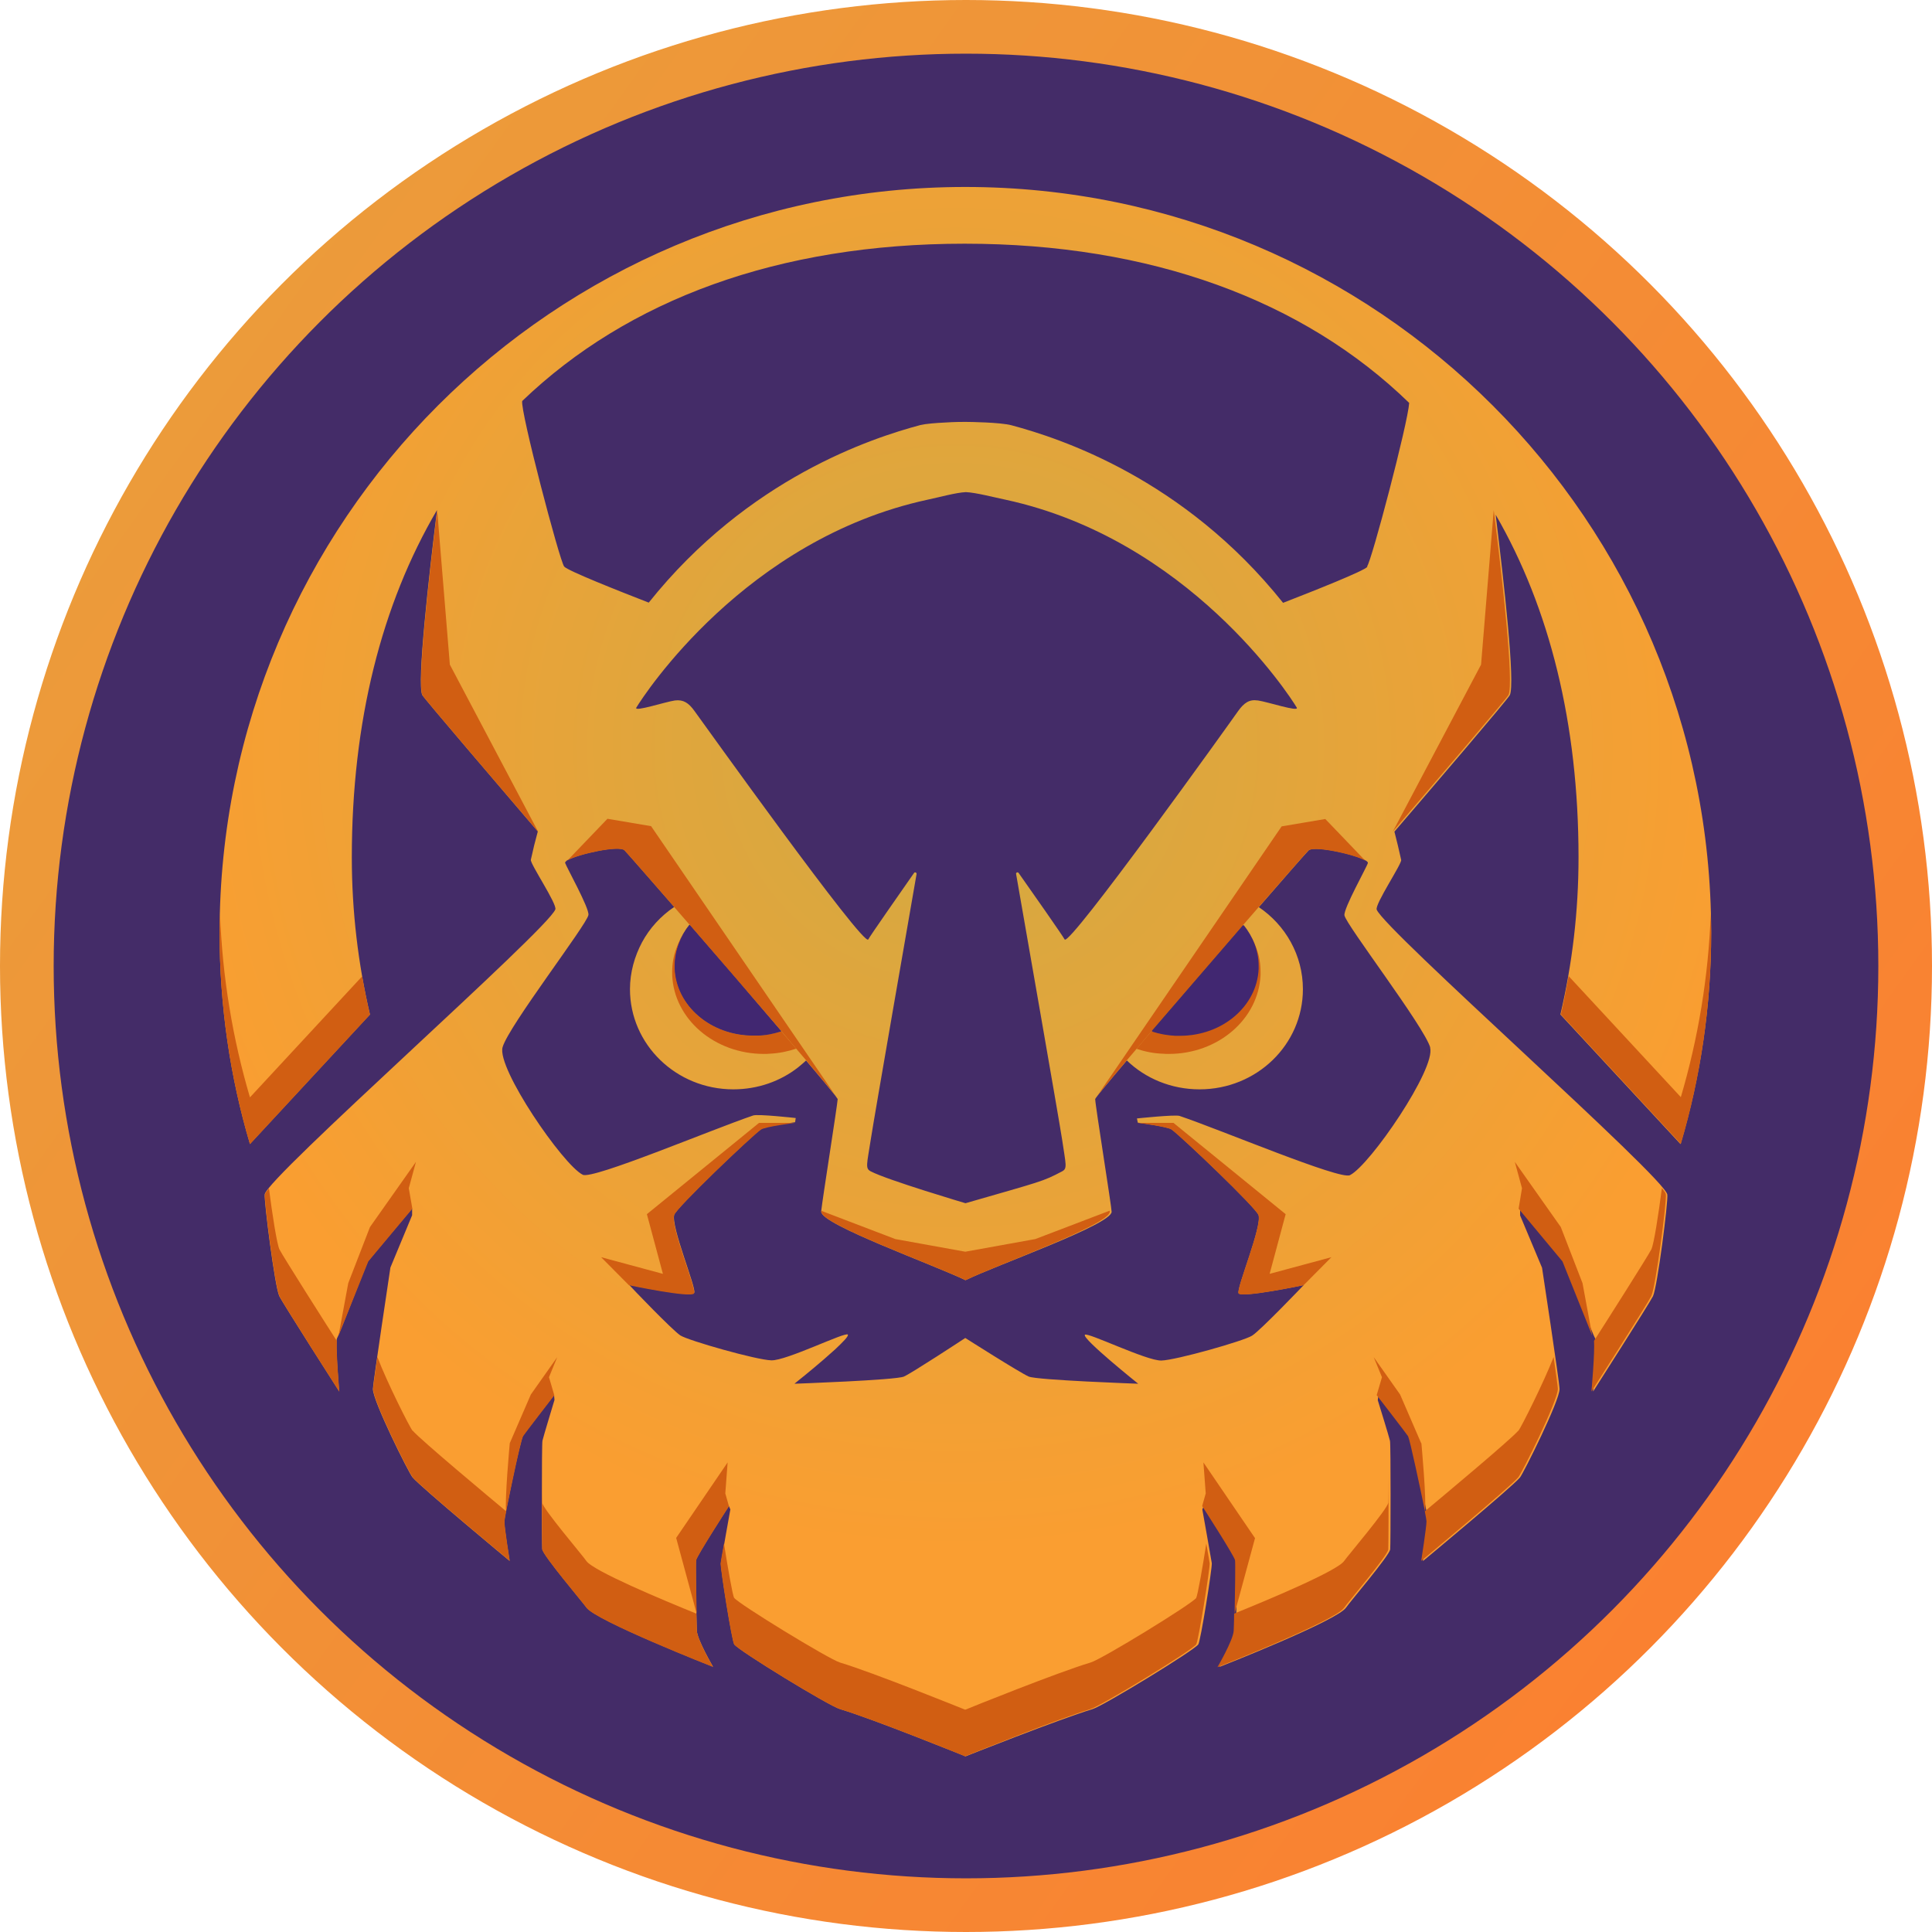 <svg width="512" height="512" viewBox="0 0 512 512" fill="none" xmlns="http://www.w3.org/2000/svg">
<circle cx="256" cy="256" r="248.889" fill="#442C68" stroke="url(#paint0_linear_643_215)" stroke-width="14.222"/>
<path d="M445.377 303.162C450.63 285.446 453.48 266.612 453.48 247.219C453.48 138.073 364.956 49.548 255.809 49.548C146.662 49.548 58.194 138.073 58.194 247.219C58.194 266.612 60.988 285.446 66.241 303.162L98.041 268.847C94.911 255.49 93.235 241.519 93.235 227.212C93.235 191.221 101.115 160.204 115.813 135.167C113.633 152.883 110.448 181.105 111.901 184.179C112.404 185.129 132.858 208.993 142.527 220.338C141.856 222.741 141.241 225.256 140.682 227.827C140.403 228.833 147.724 239.619 147.165 241.016C145.097 246.437 70.824 311.992 70.153 316.519C69.93 318.139 72.836 341.053 74.01 343.456C75.016 345.524 89.881 368.717 89.881 368.717C89.881 368.717 88.764 355.583 89.323 354.633C89.993 353.572 96.923 335.241 97.538 334.235C97.873 333.732 109.218 320.263 109.218 320.263V322.051L103.462 335.911C103.462 335.911 98.879 366.37 98.823 368.046C98.711 371.12 108.38 390.457 109.33 391.519C111.677 394.257 135.038 413.65 135.038 413.65C135.038 413.65 133.529 404.317 133.641 403.087C133.697 401.858 137.72 382.353 138.559 380.565C138.782 380.006 146.83 369.667 146.83 369.667L146.942 371.008C146.942 371.008 143.98 380.788 143.756 381.794C143.533 382.8 143.588 409.067 143.7 410.52C143.812 412.085 154.486 424.659 155.381 425.945C157.616 429.354 188.968 441.705 188.968 441.705C188.968 441.705 184.833 434.663 184.665 432.148C184.665 431.757 184.609 429.913 184.553 427.621C184.442 422.256 184.33 414.208 184.442 413.482C184.553 412.42 193.16 399.119 193.16 399.119L193.551 400.013C193.551 400.013 191.092 413.706 191.036 414.264C190.924 415.606 193.998 434.942 194.613 435.781C195.675 437.401 219.706 452.1 222.668 452.938C231.61 455.62 255.865 465.457 255.865 465.457C255.865 465.457 280.623 455.62 289.509 452.938C292.471 452.044 316.502 437.346 317.564 435.781C318.178 434.887 321.252 415.606 321.14 414.264C321.085 413.761 318.626 400.013 318.626 400.013L319.017 399.119C319.017 399.119 327.623 412.364 327.735 413.482C327.847 414.6 327.623 430.807 327.512 432.204C327.288 434.719 323.152 441.761 323.152 441.761C323.152 441.761 354.505 429.466 356.74 426.001C357.579 424.715 368.309 412.141 368.421 410.576C368.532 409.123 368.588 382.856 368.365 381.85C368.141 380.788 365.123 371.064 365.123 371.064L365.291 369.723C365.291 369.723 373.339 380.062 373.562 380.621C374.4 382.409 378.424 401.913 378.48 403.143C378.48 404.372 377.083 413.706 377.083 413.706C377.083 413.706 400.444 394.313 402.791 391.574C403.685 390.513 413.353 371.176 413.298 368.102C413.298 366.425 408.659 335.967 408.659 335.967L402.847 322.107V320.319C402.847 320.319 414.248 333.788 414.527 334.291C415.142 335.352 422.016 353.627 422.742 354.689C423.357 355.639 422.184 368.773 422.184 368.773C422.184 368.773 437.049 345.524 438.055 343.512C439.229 341.109 442.135 318.195 441.856 316.575C441.185 312.048 366.967 246.493 364.844 241.072C364.285 239.675 371.55 228.888 371.327 227.883C370.768 225.312 370.153 222.797 369.538 220.394C379.207 209.105 399.661 185.241 400.108 184.235C401.617 181.273 398.543 154.112 396.364 136.396C410.671 161.154 418.327 191.78 418.327 227.212C418.327 241.575 416.651 255.49 413.521 268.847L445.321 303.162H445.377ZM378.983 277.622C380.604 283.154 363.055 308.806 357.746 311.433C355.175 312.774 323.544 299.417 312.59 295.729C311.36 295.338 301.301 296.399 301.301 296.399L301.524 297.517C301.524 297.517 309.404 298.523 310.522 299.306C313.149 301.206 332.877 320.04 333.547 321.996C334.497 325.013 327.735 341.221 328.238 342.674C328.741 344.071 345.507 340.55 345.507 340.55C345.507 340.55 334.05 352.566 331.815 353.963C329.635 355.36 311.696 360.446 307.784 360.557C303.871 360.669 288.056 352.901 287.497 353.739C286.77 354.801 301.636 366.705 301.636 366.705C301.636 366.705 274.866 365.755 272.631 364.805C270.395 363.855 255.809 354.577 255.809 354.577C254.971 355.136 241.67 363.855 239.546 364.805C237.366 365.755 210.541 366.705 210.541 366.705L210.876 366.425L211.491 365.922C213.391 364.413 217.694 360.893 220.88 357.987L221.327 357.595C223.395 355.639 224.959 354.074 224.68 353.683C224.121 352.845 208.305 360.669 204.393 360.501C200.425 360.39 182.541 355.304 180.306 353.907C178.182 352.51 167.34 341.221 166.726 340.494C166.726 340.494 166.726 340.494 166.837 340.494C168.402 340.829 183.492 343.903 183.995 342.562C184.497 341.165 177.735 324.902 178.685 321.884C179.3 319.928 199.084 301.038 201.711 299.194C202.828 298.411 210.708 297.405 210.708 297.405L210.876 296.288C210.876 296.288 200.816 295.17 199.587 295.617C188.689 299.306 157.057 312.663 154.43 311.321C149.177 308.695 131.573 283.043 133.194 277.51C134.814 271.865 155.604 244.928 155.939 242.469C156.219 240.681 150.015 229.615 149.736 228.609C149.736 228.609 149.96 228.162 150.407 227.938C153.201 226.318 164.099 223.915 165.496 225.312C166.167 225.982 171.476 232.074 178.685 240.345C175.109 242.748 172.147 245.99 170.135 249.734C168.179 253.423 166.949 257.67 166.949 262.141C166.949 276.783 179.188 288.687 194.334 288.687C200.872 288.687 206.852 286.508 211.491 282.875C212.217 282.26 212.944 281.701 213.614 281.031C217.303 285.39 220.097 288.743 221.327 290.308L221.997 291.258C221.886 293.046 217.974 317.692 217.638 320.878C217.638 320.99 217.638 321.101 217.638 321.157C217.806 324.566 247.426 335.185 255.865 339.265C264.248 335.185 294.427 324.566 294.594 321.157C294.594 319.816 290.291 293.158 290.235 291.258C290.347 290.867 293.644 286.899 298.618 281.031C303.536 285.781 310.354 288.687 317.899 288.687C333.044 288.687 345.283 276.839 345.283 262.141C345.283 253.143 340.645 245.151 333.603 240.401C340.757 232.13 346.122 226.038 346.792 225.368C348.413 223.747 362.888 227.268 362.497 228.721C362.273 229.671 356.014 240.792 356.293 242.581C356.684 245.04 377.418 272.033 379.039 277.622H378.983ZM333.324 185.632C331.088 185.297 329.691 186.247 328.126 188.427C326.617 190.606 283.193 251.299 282.132 248.952C281.796 248.225 272.966 235.595 269.948 231.347C269.725 231.012 269.166 231.236 269.278 231.627C271.066 241.91 280.511 295.785 281.461 301.932C282.467 308.75 282.914 309.645 281.461 310.427C276.263 313.165 276.208 312.998 255.865 318.866C255.865 318.866 235.131 312.718 230.772 310.427C229.263 309.645 229.71 308.75 230.772 301.932C231.722 295.785 241.111 241.91 242.899 231.627C242.955 231.236 242.452 231.012 242.228 231.347C239.266 235.595 230.436 248.225 230.101 248.952C229.039 251.299 185.615 190.55 184.05 188.427C182.486 186.247 181.088 185.353 178.853 185.632C176.394 185.968 167.955 188.762 168.626 187.532C170.693 184.123 197.463 142.879 245.805 132.428C248.767 131.813 253.35 130.528 255.977 130.416C258.603 130.528 263.521 131.813 266.483 132.428C314.825 142.879 341.651 184.123 343.663 187.532C344.278 188.762 335.839 185.968 333.38 185.632H333.324ZM333.324 255.938C333.324 266.165 323.935 274.436 312.422 274.436C309.851 274.436 307.336 274.045 305.045 273.262C312.534 264.544 321.588 254.093 329.356 245.096C331.815 248.169 333.324 251.858 333.324 255.938ZM206.964 273.262C205.064 273.877 203.052 274.324 200.872 274.38C200.481 274.38 200.034 274.38 199.587 274.38C188.354 274.38 179.188 266.556 178.741 256.664C178.741 256.441 178.741 256.161 178.741 255.882C178.741 251.802 180.25 248.113 182.709 245.04C190.477 253.982 199.531 264.488 206.964 273.207V273.262ZM362.385 150.2C361.491 151.318 348.078 156.627 340.03 159.757C313.652 126.728 280.79 116.109 268.048 112.7C265.142 111.918 256.927 111.806 255.809 111.806H255.697C255.194 111.806 252.903 111.806 250.444 111.974C248.041 112.085 245.302 112.309 243.905 112.644C231.163 116.053 198.302 126.672 171.923 159.701C163.875 156.571 150.463 151.262 149.512 150.144C148.283 148.579 137.832 108.844 138.391 106.273C166.39 79.392 206.349 64.582 255.641 64.582C304.933 64.582 345.451 79.559 373.45 106.776C373.115 112.141 363.503 148.635 362.273 150.144L362.385 150.2Z" fill="url(#paint1_radial_643_215)"/>
<path d="M142.574 220.337L119.214 176.131L115.861 135.222C113.681 152.938 110.495 181.161 111.948 184.235C112.451 185.185 132.906 209.048 142.574 220.393V220.337Z" fill="#D15E12"/>
<path d="M193.165 399.124L192.214 395.771L192.829 387.555L179.193 407.563L184.614 427.57C184.502 422.261 184.39 414.213 184.502 413.487C184.614 412.425 193.22 399.124 193.22 399.124H193.165Z" fill="#D15E12"/>
<path d="M95.972 258.735L66.241 290.814C61.658 275.277 58.919 258.902 58.305 242.081C58.305 243.813 58.193 245.49 58.193 247.222C58.193 266.671 60.987 285.449 66.241 303.221L98.04 268.906C97.258 265.553 96.587 262.2 95.972 258.735Z" fill="#D15E12"/>
<path d="M207.031 273.264C205.186 273.879 203.007 274.326 200.995 274.438C200.604 274.438 200.157 274.438 199.709 274.438C188.476 274.438 179.311 266.613 178.864 256.722C178.864 256.498 178.864 256.219 178.864 255.939C178.864 252.418 179.981 249.121 181.938 246.271C179.59 249.568 178.137 253.257 178.137 257.504C178.137 257.839 178.137 258.175 178.137 258.454C178.64 270.078 189.37 279.3 202.448 279.3C202.951 279.3 203.454 279.3 203.957 279.244C206.472 279.132 208.819 278.629 210.999 277.903L207.031 273.264Z" fill="#D15E12"/>
<path d="M165.504 225.369C166.175 226.039 178.694 240.402 178.694 240.402L182.773 245.097L207.028 273.208C208.425 274.829 209.711 276.393 210.996 277.902L213.623 280.976C213.623 280.976 220.106 288.688 221.335 290.253L172.546 218.942L160.978 216.986L150.415 227.996C153.209 226.375 164.107 223.972 165.504 225.369Z" fill="#D15E12"/>
<path d="M89.262 355.365C86.356 350.838 74.955 332.898 74.061 331.11C73.391 329.768 72.161 321.833 71.267 314.903C70.652 315.685 70.261 316.244 70.205 316.579C69.981 318.2 72.888 341.113 74.061 343.517C75.067 345.584 89.933 368.833 89.933 368.833C89.933 368.833 89.039 358.215 89.262 355.42V355.365Z" fill="#D15E12"/>
<path d="M146.885 369.724L145.488 364.974L147.667 359.664L140.682 369.556L135.093 382.466C135.093 382.466 133.696 397.723 134.143 400.517C135.372 394.258 137.999 381.851 138.614 380.622C138.782 380.287 146.941 369.724 146.941 369.724H146.885Z" fill="#D15E12"/>
<path d="M184.546 427.626C175.828 424.105 157.106 416.281 155.373 413.654C154.535 412.369 143.805 399.794 143.693 398.229C143.693 397.726 143.637 394.262 143.637 389.958C143.637 398.118 143.637 409.63 143.693 410.58C143.805 412.145 154.479 424.72 155.373 426.005C157.665 429.47 188.961 441.765 188.961 441.765C188.961 441.765 184.826 434.723 184.658 432.153C184.658 431.761 184.602 429.917 184.546 427.57V427.626Z" fill="#D15E12"/>
<path d="M109.339 379.171C108.612 378.333 102.521 366.261 100.006 359.611C99.391 364.082 98.888 367.491 98.888 368.05C98.776 371.124 108.445 390.46 109.395 391.522C111.742 394.261 135.103 413.653 135.103 413.653C135.103 413.653 133.594 404.32 133.706 403.147C133.706 402.923 133.873 401.917 134.153 400.52C129.793 396.887 111.463 381.574 109.395 379.171H109.339Z" fill="#D15E12"/>
<path d="M108.331 314.895L110.231 307.91L98.048 325.179L92.291 340.044L89.721 353.96L97.6 334.288L109.281 320.316L108.331 314.895Z" fill="#D15E12"/>
<path d="M395.851 135.222L392.498 176.131L369.137 220.338C378.806 209.049 399.26 185.185 399.763 184.179C401.272 181.105 398.086 152.883 395.851 135.167V135.222Z" fill="#D15E12"/>
<path d="M332.553 407.563L318.917 387.555L319.532 395.771L318.582 399.124C318.582 399.124 327.132 412.369 327.3 413.487C327.412 414.269 327.3 422.261 327.188 427.57L332.609 407.563H332.553Z" fill="#D15E12"/>
<path d="M453.373 242.021C452.758 258.899 450.019 275.217 445.437 290.754L415.705 258.675C415.09 262.084 414.42 265.493 413.637 268.846L445.437 303.161C450.69 285.389 453.484 266.611 453.484 247.162C453.484 245.43 453.373 243.697 453.373 242.021V242.021Z" fill="#D15E12"/>
<path d="M301.193 277.958C303.428 278.685 305.776 279.188 308.235 279.244C308.738 279.3 309.185 279.3 309.744 279.3C322.821 279.3 333.495 270.078 334.054 258.454C334.054 258.175 334.054 257.839 334.054 257.504C334.054 253.257 332.657 249.568 330.254 246.271C332.21 249.065 333.328 252.362 333.328 255.939C333.328 256.219 333.328 256.498 333.328 256.722C332.881 266.613 323.715 274.438 312.482 274.438C312.035 274.438 311.588 274.438 311.197 274.438C309.185 274.326 307.005 273.823 305.161 273.264L301.193 277.958V277.958Z" fill="#D15E12"/>
<path d="M301.198 277.958C302.484 276.449 303.825 274.884 305.166 273.263L329.421 245.153L333.501 240.458C333.501 240.458 346.019 226.095 346.69 225.425C348.087 224.027 358.929 226.43 361.78 228.051L351.217 217.042L339.648 218.998L290.859 290.309C292.089 288.744 298.572 281.032 298.572 281.032L301.198 277.958Z" fill="#D15E12"/>
<path d="M440.414 314.896C439.52 321.826 438.291 329.762 437.62 331.103C436.726 332.891 425.325 350.831 422.419 355.358C422.698 358.152 421.748 368.771 421.748 368.771C421.748 368.771 436.614 345.522 437.62 343.454C438.794 341.051 441.756 318.137 441.476 316.517C441.476 316.237 441.029 315.623 440.414 314.84V314.896Z" fill="#D15E12"/>
<path d="M376.628 382.468L371.04 369.558L364.054 359.667L366.233 364.976L364.836 369.726C364.836 369.726 372.996 380.289 373.163 380.624C373.722 381.909 376.349 394.26 377.634 400.52C378.081 397.669 376.684 382.468 376.684 382.468H376.628Z" fill="#D15E12"/>
<path d="M317.054 423.432C315.992 424.997 291.961 439.751 288.999 440.589C280.224 443.216 256.808 452.661 255.914 453.052H255.802C255.802 453.052 255.802 453.052 255.69 453.052C254.684 452.661 231.379 443.216 222.605 440.589C219.643 439.695 195.612 424.997 194.55 423.432C194.159 422.873 192.818 415.161 191.868 409.069C191.365 411.752 190.973 414.043 190.973 414.267C190.862 415.608 193.935 434.945 194.55 435.783C195.612 437.348 219.643 452.102 222.605 452.94C230.876 455.399 252.113 463.95 255.299 465.235C255.299 465.235 255.578 465.347 255.634 465.403H255.746C255.746 465.403 255.802 465.403 255.858 465.403C255.914 465.403 256.025 465.347 256.249 465.235C259.49 463.95 280.727 455.399 288.943 452.94C291.905 452.046 315.936 437.348 316.998 435.783C317.613 434.945 320.686 415.552 320.575 414.267C320.575 414.043 320.127 411.752 319.68 409.069C318.73 415.161 317.389 422.873 316.998 423.432H317.054Z" fill="#D15E12"/>
<path d="M210.664 297.569C210.664 297.569 202.784 298.575 201.666 299.358C199.039 301.258 179.255 320.092 178.641 322.048C177.691 325.066 184.453 341.273 183.95 342.726C183.447 344.123 166.681 340.602 166.681 340.602L159.304 333.169L175.679 337.584L171.431 321.768L201.163 297.569H210.664V297.569ZM301.479 297.569C301.479 297.569 309.36 298.575 310.477 299.358C313.104 301.258 332.888 320.092 333.503 322.048C334.453 325.066 327.69 341.273 328.193 342.726C328.696 344.123 345.462 340.602 345.462 340.602L352.839 333.169L336.465 337.584L340.712 321.768L310.98 297.569H301.479V297.569ZM293.991 320.874L274.374 328.363L255.82 331.716L237.266 328.363L217.65 320.874C217.65 320.874 217.65 321.098 217.65 321.153C217.817 324.563 247.437 335.181 255.876 339.261C264.315 335.181 293.935 324.563 294.102 321.153C294.102 321.098 294.102 321.042 294.102 320.874H293.991Z" fill="#D15E12"/>
<path d="M367.905 398.229C367.794 399.794 357.119 412.368 356.225 413.654C354.493 416.28 335.771 424.104 327.052 427.625C327.052 429.973 326.94 431.761 326.94 432.208C326.773 434.723 322.637 441.821 322.637 441.821C322.637 441.821 353.99 429.47 356.225 426.061C357.063 424.775 367.794 412.201 367.905 410.636C367.961 409.686 368.017 398.173 367.961 390.014C367.961 394.317 367.961 397.782 367.905 398.285V398.229Z" fill="#D15E12"/>
<path d="M402.344 379.17C400.276 381.573 381.945 396.886 377.586 400.519C377.865 401.916 378.033 402.922 378.033 403.146C378.089 404.319 376.636 413.652 376.636 413.652C376.636 413.652 399.996 394.26 402.344 391.521C403.294 390.459 412.906 371.122 412.85 368.049C412.85 367.49 412.347 364.081 411.733 359.61C409.162 366.26 403.126 378.276 402.399 379.17H402.344Z" fill="#D15E12"/>
<path d="M419.382 340.044L413.626 325.179L401.443 307.91L403.343 314.895L402.449 320.316L414.073 334.288L421.953 353.96L419.382 340.044Z" fill="#D15E12"/>
<path d="M207.028 273.32C205.128 273.934 203.116 274.382 200.937 274.437C200.545 274.437 200.098 274.437 199.651 274.437C188.418 274.437 179.253 266.613 178.805 256.721C178.805 256.498 178.805 256.218 178.805 255.939C178.805 251.859 180.314 248.171 182.773 245.097C190.542 254.039 199.595 264.545 207.028 273.264V273.32Z" fill="#412771"/>
<path d="M329.587 245.154C332.046 248.228 333.555 251.917 333.555 255.996C333.555 256.276 333.555 256.555 333.555 256.779C333.108 266.671 323.943 274.495 312.71 274.495C312.262 274.495 311.815 274.495 311.424 274.495C309.245 274.383 307.233 273.992 305.333 273.377C312.765 264.659 321.819 254.208 329.587 245.21V245.154Z" fill="#412771"/>
<defs>
<linearGradient id="paint0_linear_643_215" x1="58.435" y1="89.043" x2="473.043" y2="386.783" gradientUnits="userSpaceOnUse">
<stop stop-color="#EC9B3A"/>
<stop offset="1" stop-color="#FA8131"/>
</linearGradient>
<radialGradient id="paint1_radial_643_215" cx="0" cy="0" r="1" gradientUnits="userSpaceOnUse" gradientTransform="translate(253.294 198.319) scale(211.922 211.922)">
<stop stop-color="#D1AA43"/>
<stop offset="1" stop-color="#FA9E31"/>
</radialGradient>
</defs>
</svg>
